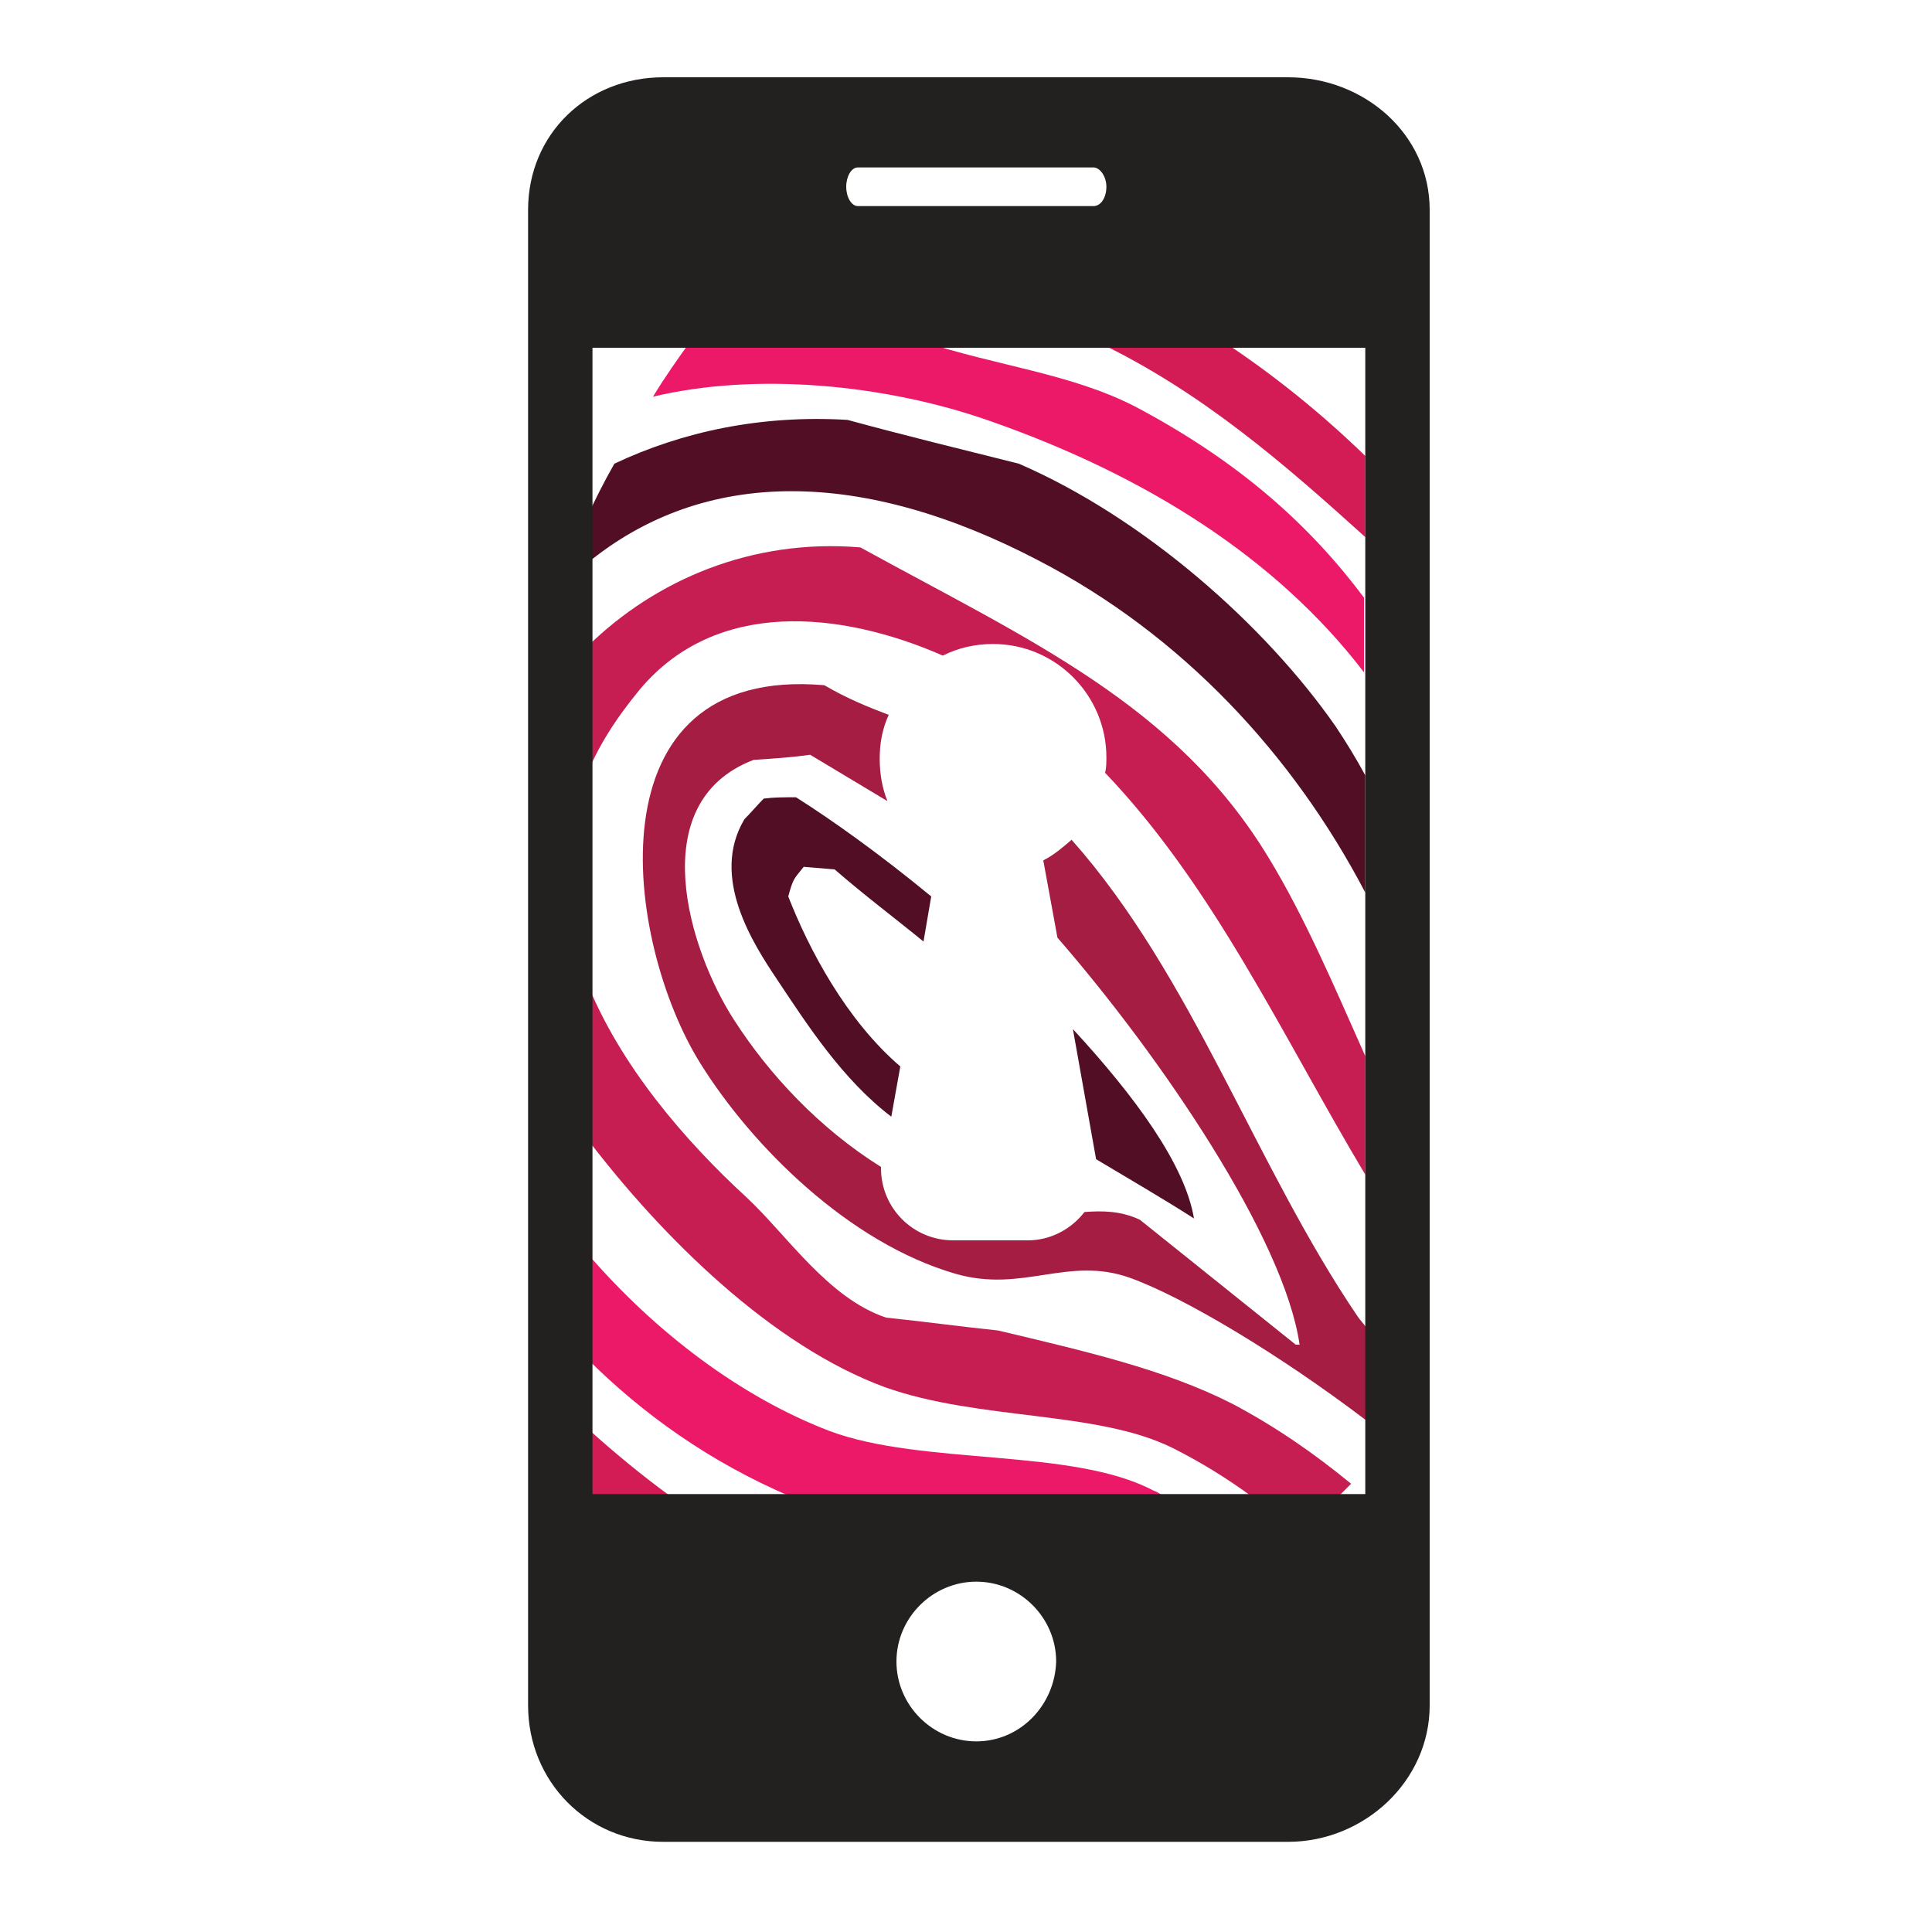 <?xml version="1.0" encoding="utf-8"?>
<!-- Generator: Adobe Illustrator 18.1.0, SVG Export Plug-In . SVG Version: 6.00 Build 0)  -->
<svg version="1.1" id="Layer_1" xmlns="http://www.w3.org/2000/svg" xmlns:xlink="http://www.w3.org/1999/xlink" x="0px" y="0px"
	 viewBox="0 0 150 150" enable-background="new 0 0 150 150" xml:space="preserve">
<g>
	<path fill="none" d="M46,110.7c2,2,3.9,4.3,6.1,5.3h9.2c-6.2-3-11.4-6.2-15.4-10.6V110.7z"/>
	<path fill="none" d="M75.8,122.9c-3.4,0-6.2,2.8-6.2,6.2c0,3.4,2.8,6.2,6.2,6.2c3.4,0,6.2-2.8,6.2-6.2
		C81.9,125.6,79.2,122.9,75.8,122.9z"/>
	<path fill="none" d="M69,107.7c-8.7-3.2-18-11.5-23-19.4v8.9c5,6.3,11.9,11.3,18.7,13.9c7.1,2.7,18.7,1.2,24.9,4.5
		c0.3,0.2,0.5,0.5,0.8,0.5h6.8c-1.9-1-3.8-2.6-6-3.7C85.2,109.3,76.2,110.3,69,107.7z"/>
	<path fill="none" d="M66.6,16h18.3c0.5,0,1-0.7,1-1.5c0-0.8-0.4-1.5-1-1.5H66.6c-0.5,0-0.9,0.7-0.9,1.5C65.7,15.3,66.1,16,66.6,16z
		"/>
	<path fill="none" d="M80.8,43.6C67.2,36.5,55,36.3,46,43.9v8.8c0-0.8-0.1-1.6-0.1-2.4c5.3-5.3,12.6-8.5,21-7.7
		c13.1,7.1,24.4,12.1,31.7,24c2.8,4.6,5.4,10,7.4,15.4V69.3C100,58.7,92,49.4,80.8,43.6z"/>
	<path fill="none" d="M85.9,58.8c0-4.9-4-8.8-8.8-8.8c-1.4,0-2.7,0.3-3.9,0.9c-7.9-3.5-17.4-4.4-23.2,2.6c-1.9,2.3-4,4.6-4,6.8v15.8
		c2,6.6,7.4,12.5,12.2,16.9c3.1,2.9,6.2,7.8,10.7,9.3c2.9,0.3,5.8,0.6,8.7,1c6.7,1.7,12.9,3,18.2,5.7c3.4,1.8,6.4,3.8,9.1,6.1
		c-0.3,0.3-0.7,0.9-1,0.9h2.1v-5.7c-7-5.1-14.1-9.6-18.4-11.1c-4.8-1.7-8.3,1.2-13.5-0.3c-8.3-2.4-15.8-10-19.8-16.3
		c-5.8-9.4-8.8-31.1,9.6-29.4c1.6,0.9,3.3,1.6,5,2.3c-0.4,1-0.7,2.2-0.7,3.4c0,1.2,0.2,2.3,0.6,3.3c-2-1.2-4-2.4-6-3.6
		c-1.5,0.1-2.9,0.2-4.4,0.4c-8.6,3.3-5,14.8-1.5,20.2c2.8,4.3,6.6,8.4,11.4,11.4l0,0c0,3.1,2.5,5.5,5.6,5.5h5.6
		c1.8,0,3.4-0.8,4.4-2.1c1.4-0.2,2.8-0.1,4.3,0.6c4,3.2,8.1,6.5,12.1,9.7l0.3,0C99.6,96,90,81.9,82,72.7l-1.1-6
		c0.8-0.4,1.6-0.9,2.2-1.6c9.4,10.6,14.2,25.2,22.1,37.1c0.2,0.3,0.7,0.6,0.7,0.9V91.3C100,80.5,94.4,68.9,85.8,60
		C85.9,59.6,85.9,59.2,85.9,58.8z M71.5,73c-2.2-1.9-4.6-3.6-6.9-5.6l-2.4-0.2c-0.7,0.9-0.8,0.8-1.2,2.3c1.6,4.1,4.6,9.6,8.7,13.2
		l-0.7,3.9c-3.8-2.9-6.5-7-8.9-10.7c-1.8-2.7-5.2-7.8-2.5-12.4c0.5-0.5,1-1.1,1.5-1.6c0.8-0.1,1.6-0.1,2.4-0.2
		c2.7,1.7,6.5,4.5,10.5,7.7L71.5,73z M92.7,94.6c-2.5-1.5-5.1-3-7.6-4.6l-1.8-10.2C88.2,85,92,90.3,92.7,94.6z"/>
	<path fill="none" d="M71.7,27c5.7,1,11.6,2.2,16.6,4.8c8.1,4.3,13.8,9,17.8,14.6v-4.7C100,36.1,93.3,30,85.1,27H71.7z"/>
	<path fill="none" d="M77,32.8c-8.2-2.9-18.3-3.6-26.2-1.7c0.9-1.5,1.9-3.1,2.9-4.1H46v13.3c0-1.4,1.2-2.9,2-4.3
		c5.3-2.6,11.2-3.9,18-3.4c4.4,1.1,8.8,2.2,13.2,3.4c9.7,4.2,19,12.4,24.5,20.4c0.8,1.2,1.3,2.5,2.3,3.8v-7.9
		C99,43.4,89,37.1,77,32.8z"/>
	<path fill="none" d="M103.2,27h-8.4c4.1,2,8.2,5.2,11.2,8.5v-6.6v0V27h-1.2H103.2z"/>
	<path fill="#D31C56" d="M85.1,26.5c8.2,3.9,14.7,9.6,20.9,15.2v-6.3c-3.4-3.3-7.1-6.3-11.2-9H85.1z"/>
	<path fill="#EC1968" d="M88.2,31.6c-5-2.6-10.9-3.2-16.6-5.1h-18c-1,1.4-2,2.8-2.9,4.3c7.9-1.9,18-1,26.2,1.9
		c12,4.2,22.2,10.6,29,19.5v-5.8C101.7,40.8,96.3,35.9,88.2,31.6z"/>
	<path fill="#C61E52" d="M66.8,42.5c-8.4-0.7-15.9,2.5-21.2,7.7c0,0.8,0,1.6-0.1,2.4v7.7c0.9-2.3,2.3-4.5,4.2-6.8
		c5.9-7,15.5-6.1,23.5-2.6c1.2-0.6,2.5-0.9,3.9-0.9c4.9,0,8.8,4,8.8,8.8c0,0.4,0,0.8-0.1,1.2c8.5,8.9,13.8,20.5,20.2,31.2V82
		c-2.4-5.4-4.7-10.8-7.5-15.4C91.3,54.7,79.9,49.7,66.8,42.5z"/>
	<path fill="#C61E52" d="M95.7,109c-5.3-2.7-11.5-4.1-18.2-5.7c-2.9-0.3-5.8-0.7-8.7-1c-4.5-1.5-7.7-6.4-10.8-9.3
		c-4.8-4.4-9.9-10.3-12.5-16.9v12.2c6,7.9,14.5,16.2,23.2,19.4c7.3,2.6,16.4,1.8,22.3,4.7c2.2,1.1,4.3,2.4,6.2,3.8h6.7
		c0.3-0.3,0.7-0.7,1-1C102.1,112.9,99.1,110.8,95.7,109z"/>
	<path fill="#D31C56" d="M45.5,116.2h6.6c-2.2-1.6-4.4-3.4-6.6-5.4V116.2z"/>
	<path fill="#EC1968" d="M64.4,111.1c-6.8-2.6-13.5-7.6-18.9-13.9v8.2c4.4,4.4,9.6,8.1,15.9,10.8h29c-0.3-0.2-0.6-0.4-0.9-0.5
		C83.2,112.4,71.6,113.8,64.4,111.1z"/>
	<path fill="#A51D43" d="M83.2,65.2c-0.7,0.6-1.4,1.2-2.2,1.6l1.1,6c8,9.2,17.6,23.3,18.8,31.6l-0.3,0c-4-3.2-8.1-6.5-12.1-9.7
		c-1.5-0.7-2.9-0.7-4.3-0.6c-1,1.3-2.6,2.2-4.4,2.2H74c-3.1,0-5.6-2.5-5.6-5.6l0-0.1c-4.8-3-8.7-7.2-11.4-11.4
		c-3.5-5.4-7.1-16.9,1.5-20.2c1.5-0.1,3-0.2,4.4-0.4c2,1.2,4,2.4,6,3.6c-0.4-1-0.6-2.1-0.6-3.3c0-1.2,0.2-2.3,0.7-3.4
		c-1.6-0.6-3.3-1.3-5-2.3c-18.4-1.6-15.5,20-9.6,29.4c4,6.4,11.5,13.9,19.8,16.3c5.2,1.5,8.7-1.4,13.5,0.3c4.2,1.5,11.7,6,18.4,11.1
		v-7.2c-0.2-0.3-0.5-0.6-0.7-0.9C97.4,90.4,92.6,75.8,83.2,65.2z"/>
	<path fill="#520E25" d="M79.1,36c-4.4-1.1-8.9-2.2-13.3-3.4C59.1,32.2,53,33.5,47.7,36c-0.8,1.4-1.5,2.8-2.2,4.3v3.5
		c9.2-7.6,21.5-7.4,35.1-0.3c11.2,5.8,19.8,15.1,25.4,25.8v-9.1c-0.7-1.3-1.5-2.6-2.3-3.8C98.2,48.5,88.8,40.2,79.1,36z"/>
	<path fill="#520E25" d="M59.3,62c-0.5,0.5-1,1.1-1.5,1.6c-2.7,4.5,0.7,9.7,2.5,12.4c2.4,3.6,5.1,7.8,8.9,10.7l0.7-3.9
		c-4.2-3.6-7.1-9.1-8.7-13.2c0.4-1.5,0.5-1.4,1.2-2.3l2.4,0.2c2.3,2,4.7,3.8,6.9,5.6l0.6-3.5c-4-3.3-7.8-6-10.5-7.7
		C60.9,61.9,60.1,61.9,59.3,62z"/>
	<path fill="#520E25" d="M92.7,94.6c-0.7-4.2-4.6-9.5-9.4-14.7L85.1,90C87.6,91.5,90.2,93,92.7,94.6z"/>
	<path fill="#232020" d="M100,6H51.5C45.6,6,41,10.4,41,16.3v116.1c0,5.9,4.6,10.6,10.5,10.6H100c5.9,0,11-4.7,11-10.6V16.3
		C111,10.4,105.9,6,100,6z M66.6,13h18.3c0.5,0,1,0.7,1,1.5c0,0.8-0.4,1.5-1,1.5H66.6c-0.5,0-0.9-0.7-0.9-1.5
		C65.7,13.7,66.1,13,66.6,13z M75.8,135.2c-3.4,0-6.2-2.8-6.2-6.2c0-3.4,2.8-6.2,6.2-6.2c3.4,0,6.2,2.8,6.2,6.2
		C81.9,132.4,79.2,135.2,75.8,135.2z M106,28.9L106,28.9v6.6v6.3v4.7v5.8v7.9v9.1V82v9.3v11.8v7.2v5.7h-2.1h-6.7h-6.8h-29h-9.2H46
		v-5.3v-5.3v-8.2v-8.9V76.1V60.3v-7.7v-8.8v-3.5V27h7.6h18h13.5h9.7h8.4h1.6h1.2V28.9z"/>
</g>
</svg>
